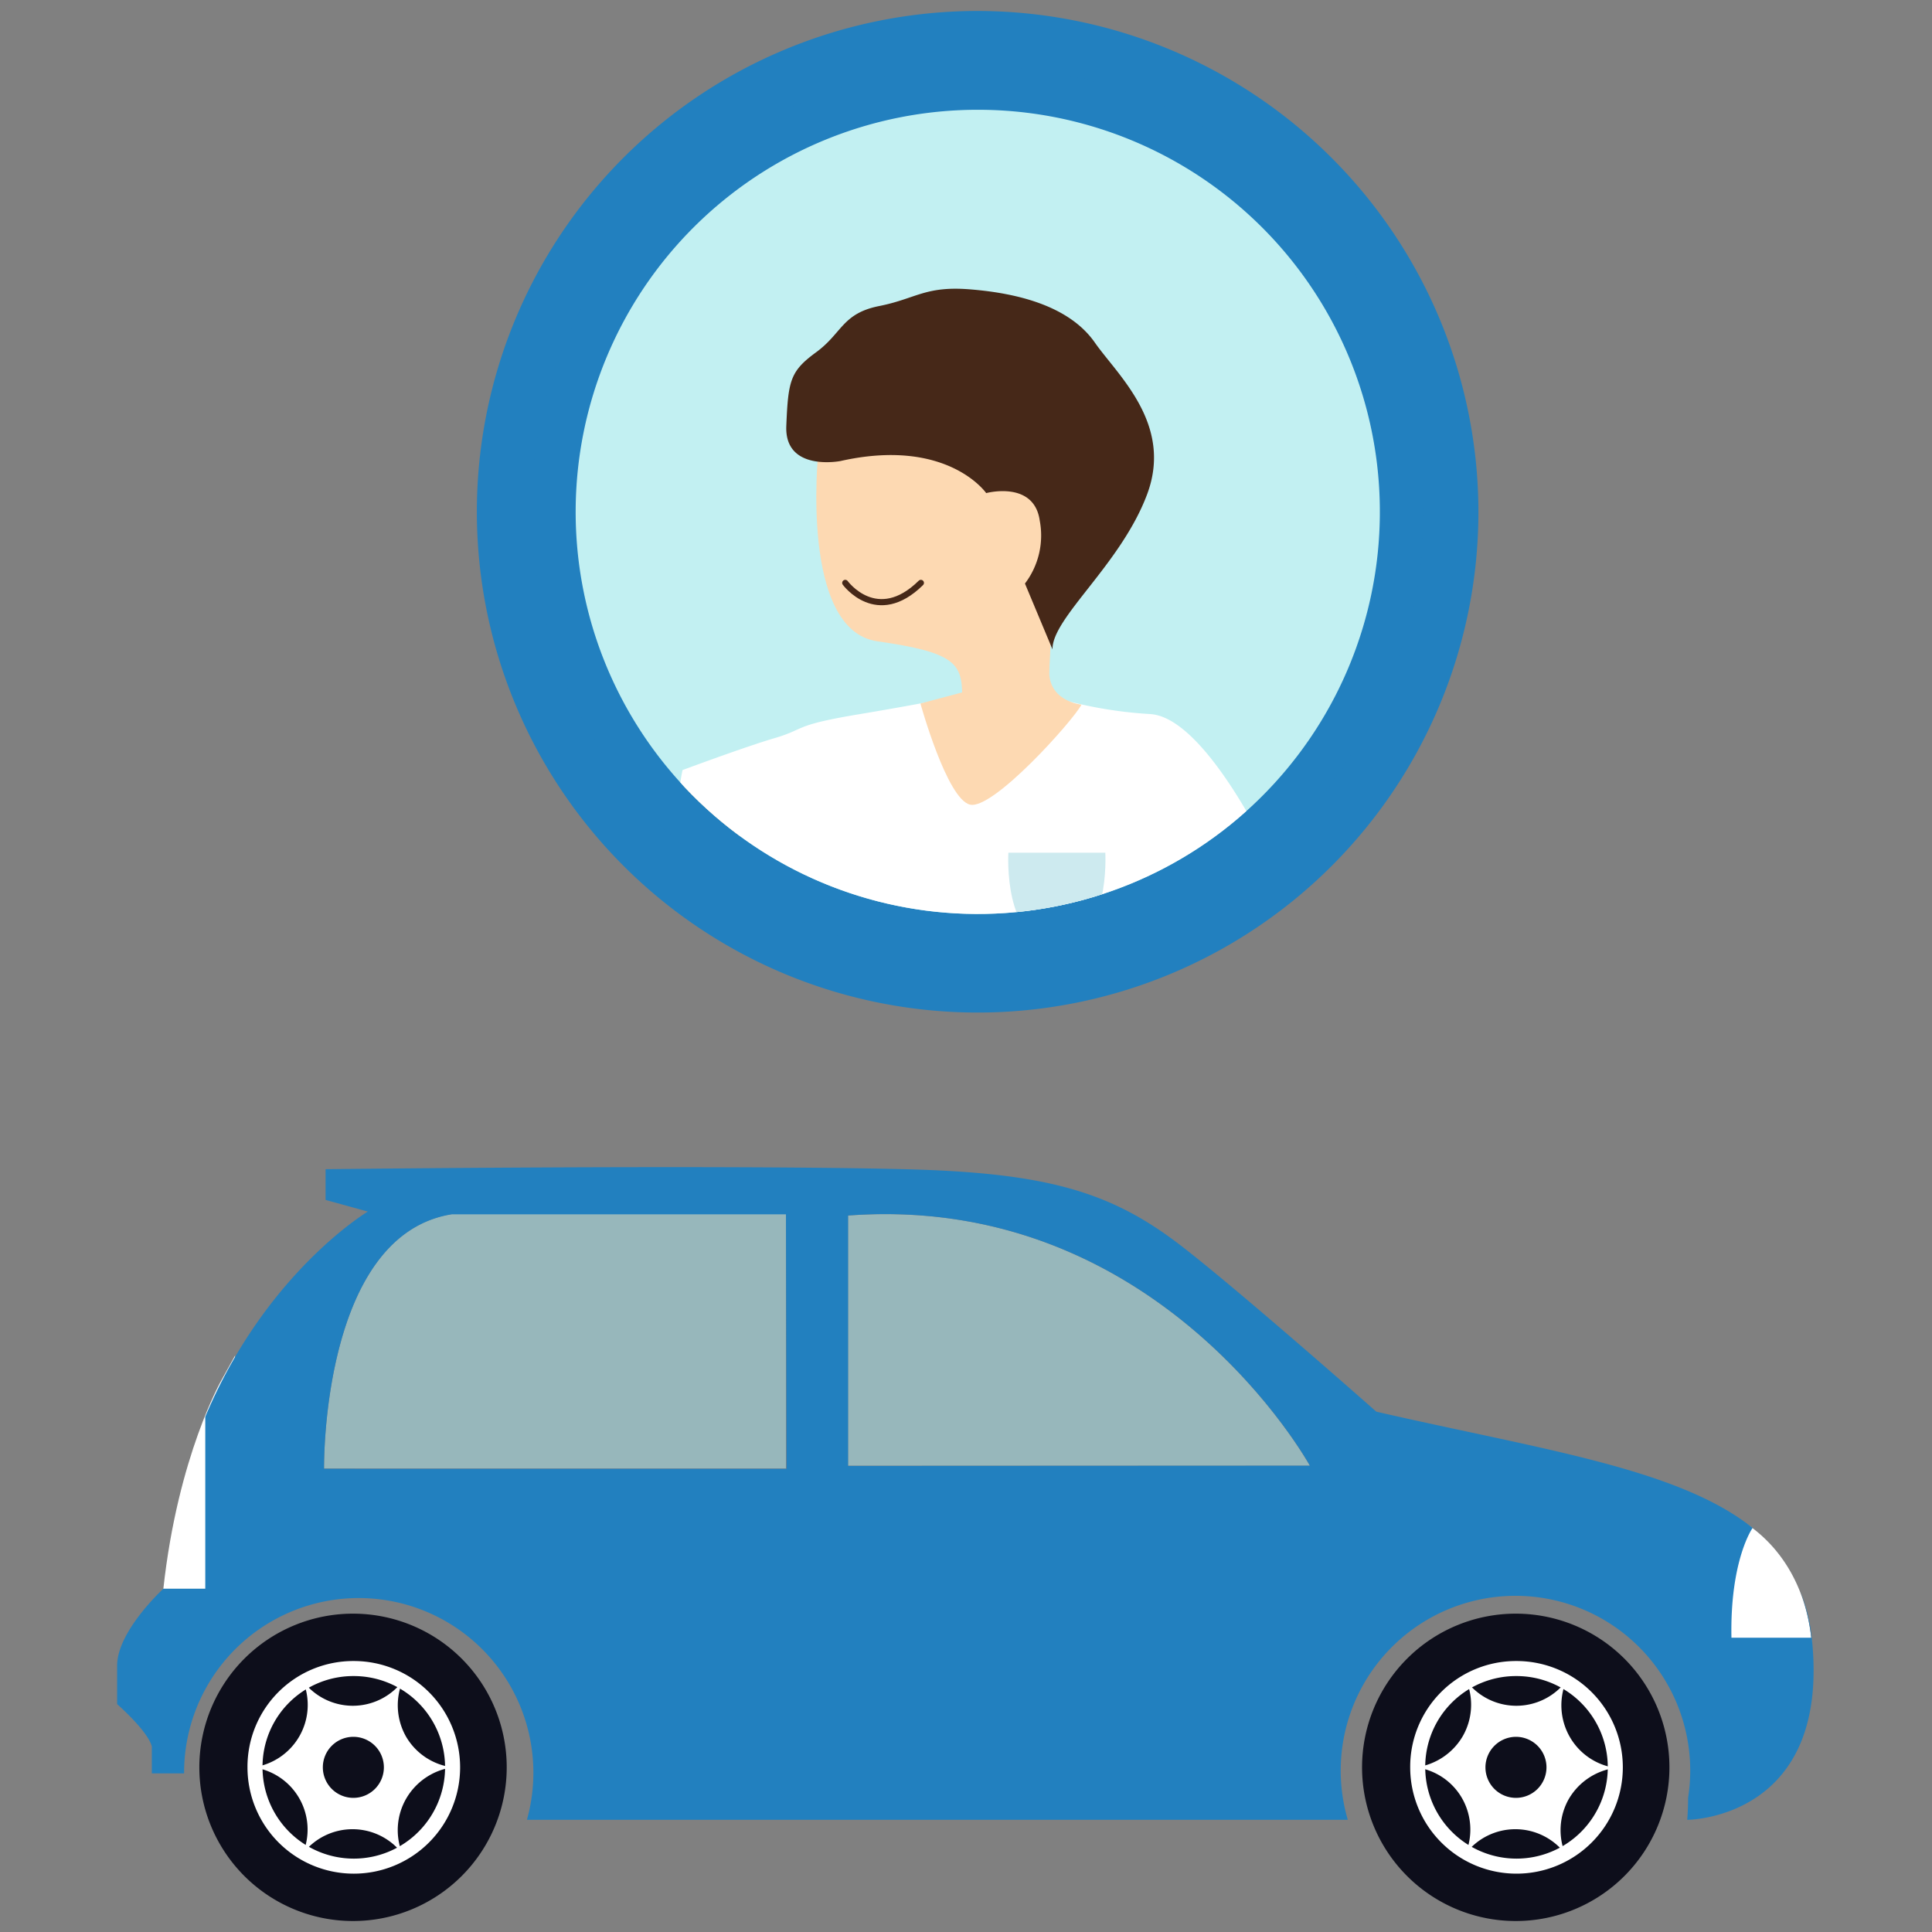 <svg id="Layer_1" data-name="Layer 1" xmlns="http://www.w3.org/2000/svg" xmlns:xlink="http://www.w3.org/1999/xlink" viewBox="0 0 176 176"><rect x="0" y="0" width="176" height="176" fill="#808080" stroke="none"/><defs><style>.cls-1{fill:#c2f0f2;}.cls-2{fill:#a7dce2;opacity:0.6;}.cls-3{fill:#fff;}.cls-4{fill:#2280bf;}.cls-5{fill:#0d0e1b;}.cls-12,.cls-6{fill:none;stroke-linecap:round;}.cls-6{stroke:#fff;stroke-miterlimit:10;stroke-width:1.37px;}.cls-7{clip-path:url(#clip-path);}.cls-8{fill:#5374a4;}.cls-9{fill:#fdd9b2;}.cls-10{fill:#cdeaef;}.cls-11{fill:#462818;}.cls-12{stroke:#462818;stroke-linejoin:round;stroke-width:0.56px;}</style><clipPath id="clip-path"><path id="_Clipping_Path_" data-name="&lt;Clipping Path&gt;" class="cls-1" d="M89.15,10A36.63,36.63,0,1,0,125.7,46.9,36.61,36.61,0,0,0,89.15,10Z"/></clipPath></defs><title>Artboard 56</title><path class="cls-2" d="M71.6,133.78V110.6H41.16c-11.93,1.91-11.64,23.18-11.64,23.18Z"/><path class="cls-3" d="M159.11,138.82c1.09.75,5.3,3.71,5.94,10.85h-7.82s-1.85-6-.81-7a27.32,27.32,0,0,0,2.69-3.83"/><path class="cls-2" d="M77.25,110.73v22.79h42.07S105.65,108.62,77.25,110.73Z"/><path class="cls-3" d="M21.42,123.48l-1.22,2.2s-4,6.94-5.32,19.06h4.68Z"/><path class="cls-4" d="M18.64,129.09v0h0Z"/><path class="cls-4" d="M165,148.8a15.16,15.16,0,0,0-1-3.86,17.33,17.33,0,0,1,1,4.25h-7.27c-.14-7.08,1.92-10,1.93-10-6.81-5.44-19.35-7.16-34.28-10.59,0,0-14.36-12.69-18.81-15.88-6-4.34-11.9-5.91-24.2-6.21-17.3-.42-52.71,0-52.71,0v2.8l3.85,1.06s-9.29,5.54-14.81,18.69v15.67H14.88s-4.21,3.86-4.21,7v3.51s2.81,2.46,3.16,3.86v2.45h2.94A15.91,15.91,0,1,1,48,165.78h74.78a15.92,15.92,0,1,1,31-2c0,1.2-.08,2-.08,2S167.05,165.78,165,148.8Zm-93.35-15H29.52s-.29-21.27,11.64-23.18H71.6Zm5.61-.26V110.73c28.4-2.11,42.07,22.79,42.07,22.79Z"/><path class="cls-5" d="M30.2,161a2,2,0,1,0,2-2,2,2,0,0,0-2,2"/><path class="cls-5" d="M18.16,161a14,14,0,1,0,14-14,14,14,0,0,0-14,14"/><path class="cls-6" d="M23.23,161a9,9,0,1,0,9-9A8.95,8.95,0,0,0,23.23,161Z"/><path class="cls-3" d="M37,158.22a5.79,5.79,0,0,1-.33-5.07,5.7,5.7,0,0,1-9.06,0A5.74,5.74,0,0,1,23.07,161a5.72,5.72,0,0,1,4.51,7.87,5.72,5.72,0,0,1,9.07,0,5.75,5.75,0,0,1,.34-5A5.83,5.83,0,0,1,41.22,161,5.73,5.73,0,0,1,37,158.22Z"/><path class="cls-5" d="M29.41,161a2.78,2.78,0,1,0,2.77-2.78A2.78,2.78,0,0,0,29.41,161Z"/><path class="cls-5" d="M124.08,161a14,14,0,1,0,14-14,14,14,0,0,0-14,14"/><path class="cls-6" d="M129.15,161a9,9,0,1,0,8.95-9A8.95,8.95,0,0,0,129.15,161Z"/><path class="cls-3" d="M143,158.22a5.79,5.79,0,0,1-.33-5.07,5.71,5.71,0,0,1-9.07,0,5.77,5.77,0,0,1-.34,5A5.83,5.83,0,0,1,129,161a5.7,5.7,0,0,1,4.18,2.8,5.78,5.78,0,0,1,.33,5.07,5.72,5.72,0,0,1,9.07,0,5.75,5.75,0,0,1,.34-5,5.83,5.83,0,0,1,4.23-2.82A5.73,5.73,0,0,1,143,158.22Z"/><path class="cls-5" d="M135.32,161a2.78,2.78,0,1,0,2.78-2.78A2.79,2.79,0,0,0,135.32,161Z"/><path class="cls-4" d="M89.06,89.73a43.12,43.12,0,1,1,43.12-43.12A43.16,43.16,0,0,1,89.06,89.73Z"/><path class="cls-4" d="M89.06,6A40.62,40.62,0,1,1,48.44,46.61,40.62,40.62,0,0,1,89.06,6m0-5a45.62,45.62,0,1,0,45.62,45.62A45.67,45.67,0,0,0,89.06,1Z"/><g id="_Clip_Group_" data-name="&lt;Clip Group&gt;"><path id="_Clipping_Path_2" data-name="&lt;Clipping Path&gt;" class="cls-1" d="M89.15,10A36.63,36.63,0,1,0,125.7,46.9,36.61,36.61,0,0,0,89.15,10Z"/><g class="cls-7"><g id="_Group_" data-name="&lt;Group&gt;"><path id="_Path_" data-name="&lt;Path&gt;" class="cls-8" d="M73.52,125.75s-1.34,13.49-1.84,20.39,3,28.25,3,30.27v8.75s-.5,2.35,3.87,2.35,3.54-3.36,3.54-3.36l.06-27.52L85,142.94l3.71-4s.66,4.38,1,7.74a78,78,0,0,1,0,10.93c-.17,2.7.22,13,.19,15.48s.48,16,.82,16.48a4.67,4.67,0,0,0,4.2,2.69c2.86,0,3.37-4,3.37-4v-9.75c0-4.37.84-14.46.84-17.15s5.9-18,5.38-26.83-1.62-10.65-1.62-10.65l-23.6-6.93Z"/><path id="_Path_2" data-name="&lt;Path&gt;" class="cls-9" d="M63.11,71.46S52,71.38,50.74,69.86,47.71,59,48,56.44a45.15,45.15,0,0,0,0-6.31,5.57,5.57,0,0,0-3.51-1.45c-2,0-2.27,6.55-2.27,6.55s-.25,19.43,4,20.18,17.57,2.11,17.57,2.11h4.88Z"/><path id="_Path_3" data-name="&lt;Path&gt;" class="cls-9" d="M110,89.15s2.7,12.07,2.73,15.1-1.37,20.61-1.37,20.61,1.41,9.59-1.88,9.59-4-4.8-4-4.8-3.78-1.67-2.27-3.36a5.15,5.15,0,0,1,3.53-1.68s-.38-13.18-.19-17.22-1.32-18.24-1.32-18.24Z"/><path id="_Path_4" data-name="&lt;Path&gt;" class="cls-3" d="M87.38,63.39s-3.09.67-9.15,1.68-4.77,1.32-7.69,2.18c-2.58.75-8.36,2.9-8.36,2.9s-1.43,6,1.59,7.37l2,2h6.73s.67,11.77.33,16.48,0,14.8-.33,18.16-.87,9.29,1.83,10.3,5.24-.2,9.27,1.14,19.59.67,19.59.67a20.78,20.78,0,0,0,.92-6.06c0-3.36-1.68-16.81-1.68-16.81l1.68-14.8s5.73,1.34,7.74,0,4.67-9,4.67-9-6.35-14.21-11.73-14.55a39.08,39.08,0,0,1-9.28-1.68Z"/><path id="_Path_5" data-name="&lt;Path&gt;" class="cls-10" d="M91.86,77.68h8.83s.5,8.33-4.42,8.33S91.86,77.68,91.86,77.68Z"/><path id="_Path_6" data-name="&lt;Path&gt;" class="cls-9" d="M42.74,51.07s.35-4.66,3.71-5,3.19-.84,4,1.18-2.19,3.11,0,3.82,1,1.7.15,2.22-2.49-.09-2.59,1.53H44.43Z"/><path id="_Path_7" data-name="&lt;Path&gt;" class="cls-9" d="M74.54,41.26s-1.69,16.15,5.38,17.16,7.73,2,7.73,5-1.69,7.7,2.68,7.7,5.08-4.57,5.4-13.08c.3-8.13,5-19.17-5-19.51S74.54,41.26,74.54,41.26Z"/><path id="_Path_8" data-name="&lt;Path&gt;" class="cls-11" d="M76.56,42s-5.1,1-4.93-3.19.37-5,2.73-6.73,2.36-3.53,5.73-4.2,4.18-1.85,8.28-1.52,9,1.42,11.39,4.88c2.07,2.95,7.13,7.4,4.74,13.79s-8.68,11.26-8.62,14.13l-2.51-6a7.23,7.23,0,0,0,1.35-5.72c-.51-3.7-4.88-2.52-4.88-2.52S86.31,39.81,76.56,42Z"/><path id="_Path_9" data-name="&lt;Path&gt;" class="cls-9" d="M87.6,63.09l-3.75,1s2.41,8.72,4.52,9.21,9.41-7.68,10.15-9.11c0,0-3.31-.3-2.91-3.55Z"/><path id="_Path_10" data-name="&lt;Path&gt;" class="cls-12" d="M77,53.1s2.88,3.95,6.89,0"/></g></g></g></svg>